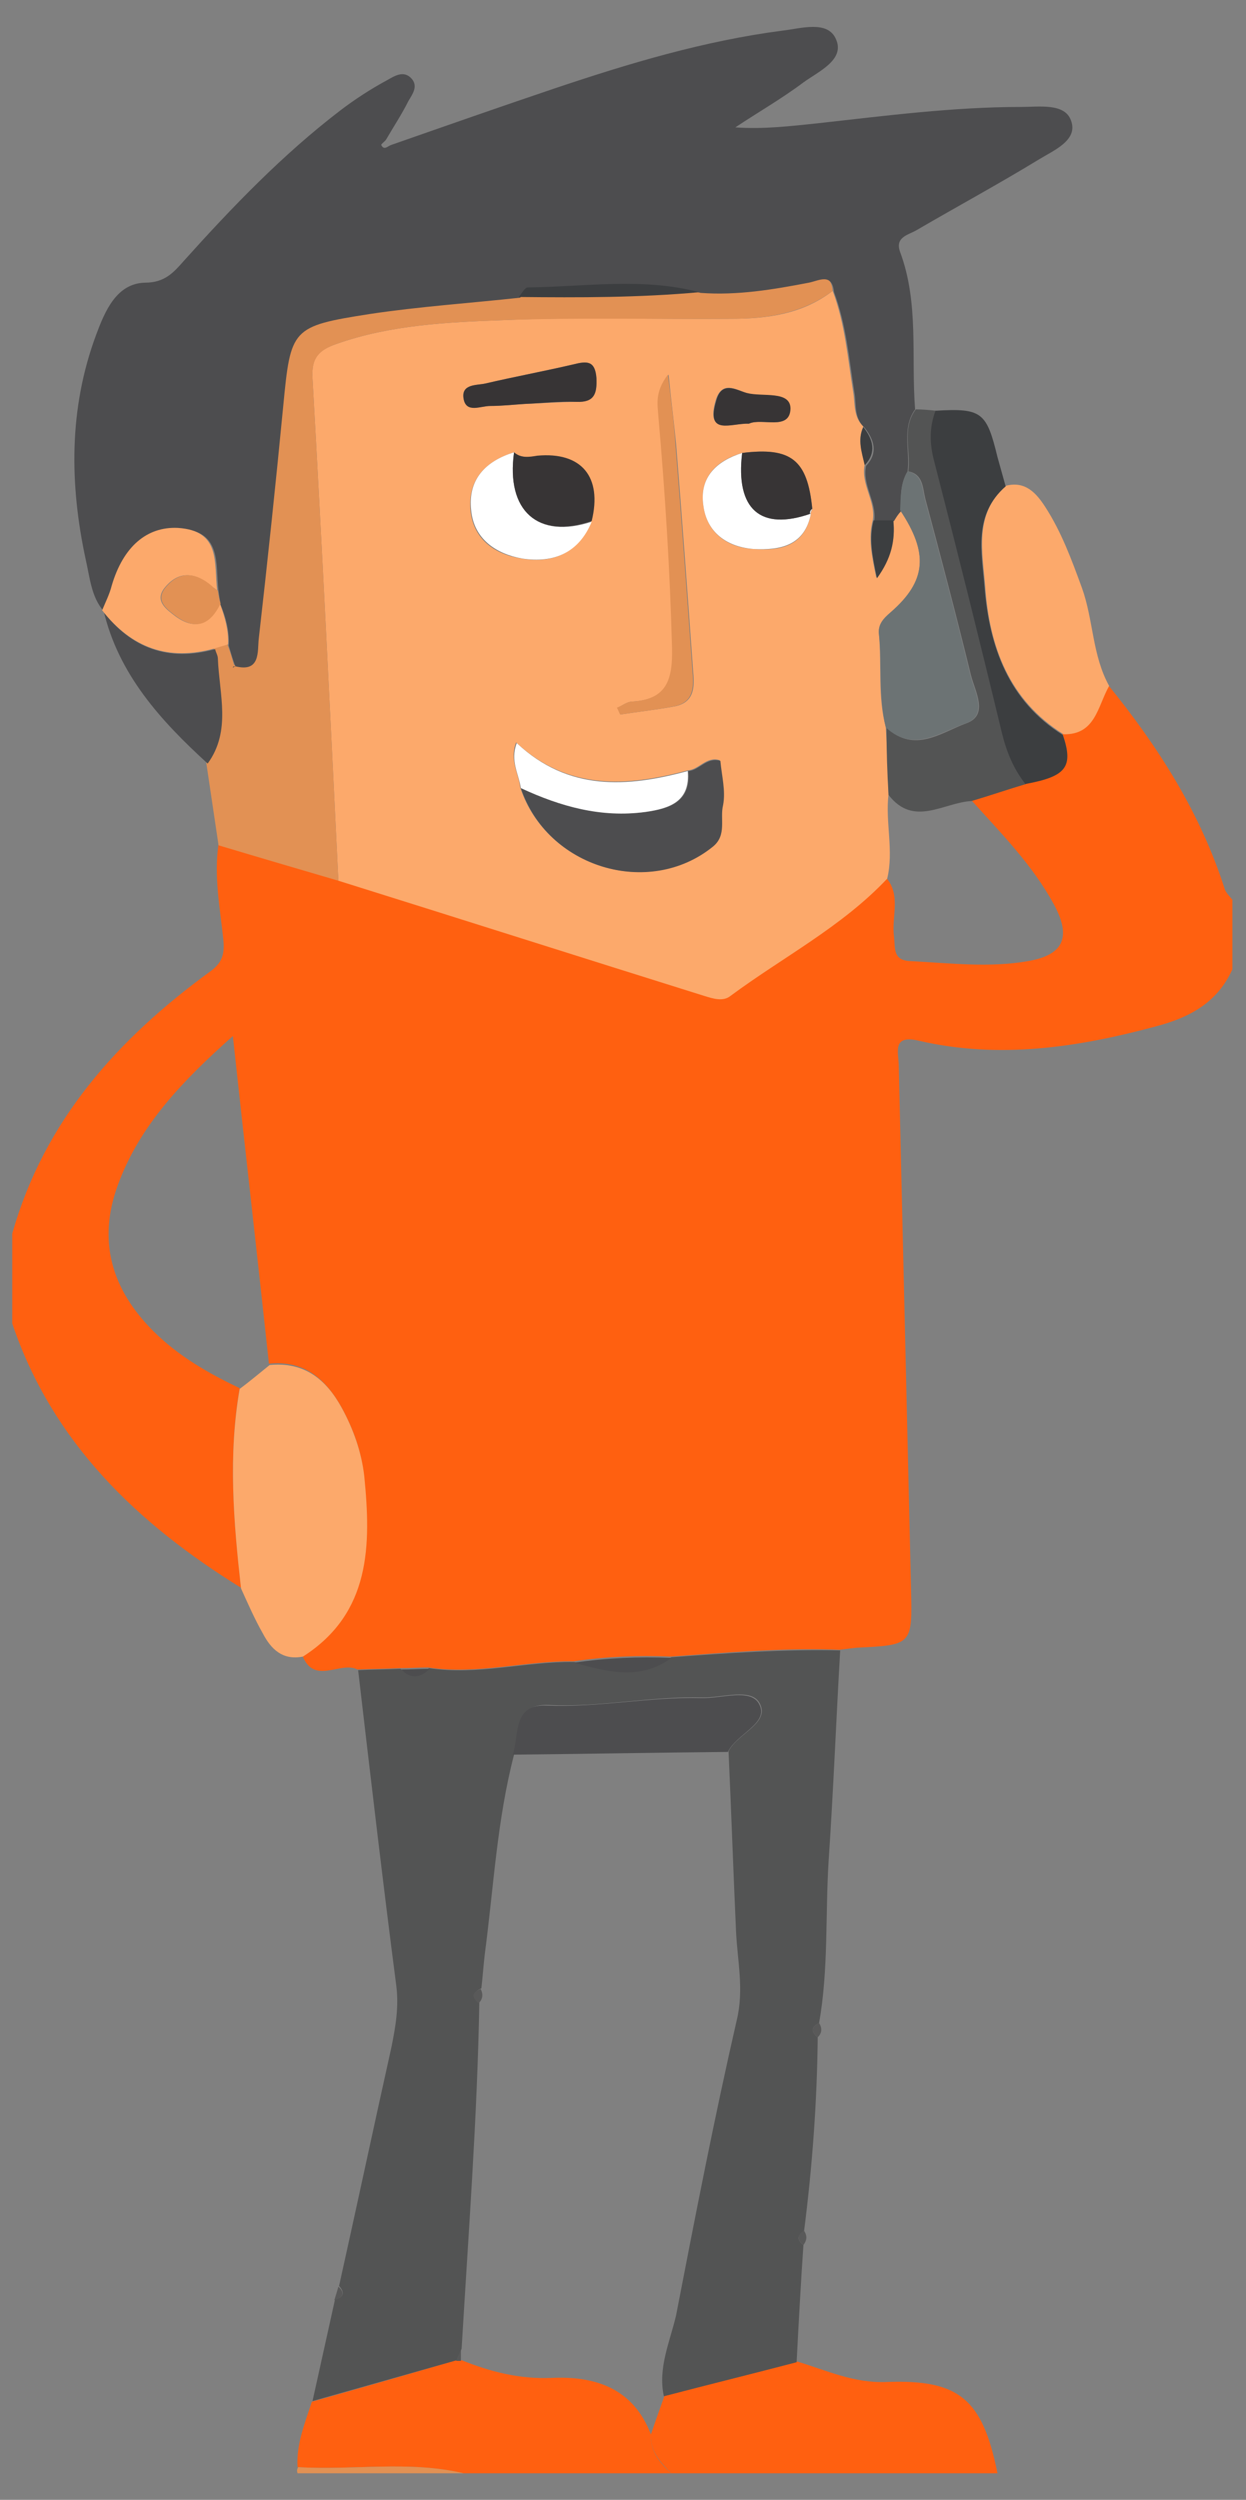 <?xml version="1.0" encoding="utf-8"?>
<!-- Generator: Adobe Illustrator 22.0.1, SVG Export Plug-In . SVG Version: 6.00 Build 0)  -->
<svg version="1.1" id="Layer_1" xmlns="http://www.w3.org/2000/svg" xmlns:xlink="http://www.w3.org/1999/xlink" x="0px" y="0px"
	 viewBox="0 0 183 367" style="enable-background:new 0 0 183 367;" xml:space="preserve">
<rect x="0" y="0" width="183" height="367" fill="#808080" stroke="none"/>
<style type="text/css">
	.st0{fill:#FF6010;}
	.st1{fill:#E29154;}
	.st2{fill:#FCA96B;}
	.st3{fill:#535454;}
	.st4{fill:#3C3E40;}
	.st5{fill:#4D4D4F;}
	.st6{fill:#595959;}
	.st7{fill:#6C7374;}
	.st8{fill:#FFFFFF;}
	.st9{fill:#373435;}
	.st10{fill:#F7F5F3;}
</style>
<g>
	<path class="st0" d="M1.8,181.1c0,4.4,0,8.8,0,13.2c5.9,17.5,18.4,29.4,33.6,38.8c-1.1-9.7-1.9-19.5-0.2-29.3
		c-4.6-2.2-9-4.7-12.7-8.4c-6.1-6.1-8.2-13.2-5.2-21.4c3.2-8.8,9.5-15.3,16.9-21.9c1.8,16.6,3.6,32.3,5.3,48.1
		c5.1-0.5,8.2,2.1,10.6,6.3c1.7,3.1,3,6.5,3.3,10c1,10.1,1,20-9,26.5c1.7,4.5,5.6,0.8,8.1,2.1c2.1-0.1,4.2-0.1,6.2-0.2
		c1.4,0,2.8-0.1,4.2-0.1c7.2,1.1,14.2-1,21.3-0.9c4.7-0.7,9.5-0.9,14.3-0.7c8.3-0.6,16.5-1.3,24.8-1c0.8-0.1,1.7-0.2,2.5-0.3
		c8.2-0.4,8.2-0.4,8-8.7c-0.6-25.6-1.2-51.1-1.8-76.7c0-1.9-1.1-4.7,3-3.7c11.7,2.7,23.2,1,34.7-2.1c5-1.3,9.1-3.5,11.3-8.4
		c0-3.4,0-6.8,0-10.2c-0.4-0.5-0.9-1-1.1-1.5c-3.6-11.3-9.8-21-17.2-30.1c-1.7,2.9-2,7.1-6.7,7.1c1.7,4.7,0.6,6.1-5.5,7.2
		c-2.7,0.8-5.3,1.7-8,2.5c4.4,4.9,9.1,9.6,12.3,15.5c2.6,4.8,1.4,7.4-3.8,8.3c-5.7,1-11.5,0.3-17.3,0c-2.6-0.1-2.2-1.9-2.4-3.6
		c-0.4-2.9,1.1-6.1-1.2-8.7c-6.7,7-15.3,11.5-23,17.2c-1.2,0.9-2.6,0.4-3.9,0c-17.9-5.6-35.8-11.2-53.7-16.9
		c-5.8-1.7-11.6-3.4-17.4-5.2c-0.7,4.7,0.2,9.3,0.7,14c0.2,2.1-0.1,3.4-1.9,4.7C17.3,152.5,6.5,164.5,1.8,181.1z"/>
	<path class="st0" d="M45.8,352.6c-1,3.1-2.3,6.2-2.1,9.6c8.1,0.5,16.3-1,24.3,0.9c10.2,0,20.4,0,30.6,0c-1.7-1.5-3.1-3.2-3-5.7
		c-2.6-6.8-8.2-8.6-14.6-8.3c-4.7,0.2-9-0.9-13.2-2.6l-0.4,0l-0.4,0C59.9,348.6,52.9,350.6,45.8,352.6z"/>
	<path class="st0" d="M95.6,357.4c-0.1,2.5,1.4,4.1,3,5.7c16,0,31.9,0,47.9,0c-2.2-10.9-5.6-13.8-16.3-13.4c-4.8,0.2-8.8-1.7-13.1-3
		c-6.5,1.7-13,3.3-19.5,5C96.9,353.7,96.2,355.6,95.6,357.4z"/>
	<path class="st1" d="M68.1,363.1c-8.1-1.9-16.2-0.4-24.3-0.9c-0.2,0.3-0.2,0.6-0.1,0.9C51.8,363.1,59.9,363.1,68.1,363.1z"/>
	<path class="st2" d="M49.7,129.3c17.9,5.6,35.8,11.3,53.7,16.9c1.3,0.4,2.8,0.9,3.9,0c7.7-5.7,16.3-10.1,23-17.2
		c1-4.1-0.3-8.3,0.2-12.4c-0.1-3.3-0.2-6.5-0.4-9.8c-1.2-4.5-0.6-9.1-1-13.6c-0.2-1.5,0.6-2.4,1.7-3.3c5.3-4.6,5.6-8.7,1.4-15
		c-0.3,0.5-0.6,1-1,1.4c0.3,2.9-0.3,5.6-2.5,8.5c-0.7-3.3-1.2-5.9-0.5-8.5c0.4-2.8-1.8-5.2-1.2-8.1c-0.4-1.9-1.1-3.7-0.2-5.6
		c-1.5-1.4-1.2-3.4-1.5-5.1c-0.8-5-1.2-10-3-14.8c-4.4,3.4-9.6,4.1-14.9,4.1c-11.2,0.1-22.4-0.3-33.5,0.2
		c-8.2,0.3-16.6,0.7-24.5,3.5c-2.6,0.9-3.7,2-3.5,5.1C47.3,80.2,48.5,104.8,49.7,129.3z M119,75.5l0.1-0.1c-0.9,4.8-4.5,5.5-8.4,5.2
		c-3.9-0.2-6.9-2.4-7.4-6.4c-0.6-4.1,1.9-6.6,5.7-7.7c7.2-0.9,9.6,1.1,10.3,8.2C119,74.9,118.9,75.2,119,75.5z M75.5,66.4
		c1,0.9,2.2,0.7,3.3,0.6c6.5-0.6,9.6,3.1,8,9.6c-1.9,4.6-5.6,6.2-10.2,5.4c-3.9-0.6-7.1-2.8-7.5-7.1C68.7,70.4,71.3,67.7,75.5,66.4z
		 M101,113.1c1.7-0.1,2.7-2.1,4.7-1.5c0.2,2.1,0.8,4.4,0.4,6.5c-0.4,2,0.6,4.4-1.5,6.1c-9.3,7.7-24.3,3.2-28.2-8.6
		c-0.2-2-1.6-4-0.6-6.6C83.4,116.1,92.1,115.5,101,113.1z M91.1,104.9c-0.1-0.3-0.3-0.6-0.4-1c0.7-0.3,1.4-0.9,2.2-0.9
		c5.2-0.3,6-3.3,5.9-7.9c-0.3-11.3-1-22.6-2-33.9c-0.2-1.7-0.6-3.6,1.4-6.2c0.4,4.1,0.8,7.1,1.1,10.2c0.9,11.1,1.7,22.2,2.5,33.3
		c0.2,2.2,0.3,4.6-2.7,5.2C96.4,104.2,93.7,104.5,91.1,104.9z M77.1,59.3c-1.7,0.1-3.4,0.3-5.1,0.3c-1.4,0-3.5,1-3.9-1
		c-0.5-2.2,1.9-2,3.2-2.3c4.3-1,8.6-1.8,12.9-2.8c1.9-0.5,3.2-0.6,3.4,2c0.1,2.3-0.3,3.5-2.9,3.5C82.2,59,79.7,59.2,77.1,59.3z
		 M110,62.2c-2.6-0.1-6.4,1.8-4.9-3.4c0.9-3,3-1.6,4.5-1.1c2.3,0.7,6.4-0.4,6.4,2.3C116,63.3,111.8,61.3,110,62.2z"/>
	<path class="st3" d="M97.5,351.8c6.5-1.7,13-3.3,19.5-5c0.3-5.7,0.6-11.5,1-17.2c-1-0.8-0.9-1.4,0.1-2.1c1.2-9.4,1.9-18.9,2-28.4
		c-1-0.8-1-1.5,0.2-2.1c1.4-7.9,0.9-15.8,1.4-23.8c0.7-10.3,1.1-20.6,1.7-30.9c-8.3-0.2-16.6,0.4-24.8,1c-4.6,3.4-9.4,2-14.3,0.7
		c-7.1-0.1-14.1,2-21.3,0.9c-1.4,1.4-2.7,1.5-4.2,0.1c-2.1,0.1-4.2,0.1-6.2,0.2c1.8,15.4,3.6,30.9,5.6,46.3c0.4,3.2-0.1,6-0.7,9
		c-2.6,11.7-5.1,23.4-7.7,35.1c1,1.1,0.5,1.7-0.6,2c-1.1,5-2.2,9.9-3.3,14.9c7.1-2,14.1-4,21.2-6c0.2-0.6,0.5-1.1,0.7-1.7
		c1-16.9,2.3-33.9,2.6-50.8c-1.1-0.8-1-1.5,0.3-2.1c0.2-1.7,0.3-3.3,0.5-5c1.3-9.8,1.8-19.7,4.3-29.3c1-2.9,0-7.5,5-7.3
		c7.6,0.4,15.1-1.3,22.6-1.1c2.9,0.1,7.3-1.5,8.5,0.9c1.5,2.9-3.3,4.4-4.6,7c0.4,8.8,0.7,17.6,1.1,26.4c0.2,4.4,1.2,8.6,0.1,13.1
		c-3.3,14.4-6.1,28.8-8.9,43.3C98.4,343.8,96.6,347.6,97.5,351.8z"/>
	<path class="st1" d="M49.7,129.3c-1.2-24.6-2.4-49.1-3.8-73.7c-0.2-3.1,1-4.2,3.5-5.1c7.9-2.8,16.3-3.2,24.5-3.5
		c11.2-0.4,22.4-0.1,33.5-0.2c5.3,0,10.5-0.8,14.9-4.1c-0.3-2.9-2.2-1.7-3.7-1.4c-5.2,1.1-10.5,1.9-15.9,1.5
		c-8.8,0.8-17.6,0.8-26.5,0.7c-7.4,0.8-14.8,1.3-22.1,2.4c-11.5,1.8-11.5,2.1-12.7,13.5c-1.1,11.4-2.3,22.8-3.6,34.2
		c-0.2,1.8,0.3,5-3.5,4c-0.1,0.1-0.2,0.2-0.2,0.3c0.1-0.1,0.2-0.2,0.3-0.2c-0.3-1-0.6-2.1-1-3.1c-0.7,0.2-1.3,0.4-2,0.6
		c0.1,0.5,0.4,0.9,0.4,1.4c0.3,5.2,2.1,10.5-1.5,15.4c0.6,4,1.2,8.1,1.8,12.1C38.1,125.9,43.9,127.6,49.7,129.3z"/>
	<path class="st2" d="M39.6,200.4c-1.5,1.2-2.9,2.4-4.4,3.5c-1.7,9.8-0.9,19.5,0.2,29.3c1,2.2,2,4.5,3.2,6.6c1.2,2.3,2.9,4,5.9,3.4
		c10-6.4,10-16.4,9-26.5c-0.4-3.5-1.6-6.9-3.3-10C47.9,202.5,44.7,199.9,39.6,200.4z"/>
	<path class="st2" d="M162.9,100.7c-2.5-4.5-2.3-9.7-4-14.4c-1.5-4.1-3-8.2-5.4-11.9c-1.3-2-2.9-3.8-5.7-3.1
		c-4.8,4.1-3.5,9.7-3.1,14.8c0.6,8.8,3.5,16.7,11.5,21.7C160.9,107.9,161.2,103.7,162.9,100.7z"/>
	<path class="st3" d="M130.5,116.7c3.7,4.8,8.1,1.1,12.2,0.9c2.7-0.8,5.3-1.7,8-2.5c-1.8-2.3-2.9-4.9-3.5-7.7
		c-3.2-13.3-6.5-26.5-9.9-39.7c-0.7-2.6-0.7-4.9,0.2-7.4c-1-0.1-2-0.2-3-0.2c-2.1,2.8-0.7,6.1-1.1,9.1c2.2,0.4,2.1,2.4,2.5,4
		c2.3,8.6,4.6,17.3,6.7,25.9c0.6,2.4,2.7,5.9-0.7,7.1c-3.6,1.3-7.6,4.5-11.7,0.6C130.2,110.1,130.3,113.4,130.5,116.7z"/>
	<path class="st4" d="M137.4,60.3c-0.9,2.4-0.9,4.8-0.2,7.4c3.4,13.2,6.7,26.4,9.9,39.7c0.7,2.9,1.7,5.4,3.5,7.7
		c6-1.1,7.1-2.5,5.5-7.2c-8-5-10.8-13-11.5-21.7c-0.4-5.1-1.7-10.6,3.1-14.8c-0.4-1.4-0.8-2.9-1.2-4.3
		C144.9,60.5,144.2,59.9,137.4,60.3z"/>
	<path class="st5" d="M84.3,244.1c4.8,1.3,9.7,2.7,14.3-0.7C93.8,243.2,89.1,243.4,84.3,244.1z"/>
	<path class="st5" d="M58.9,245.1c1.4,1.4,2.8,1.3,4.2-0.1C61.7,245,60.3,245.1,58.9,245.1z"/>
	<path class="st6" d="M120.3,297c-1.2,0.6-1.2,1.3-0.2,2.1C120.7,298.5,120.8,297.8,120.3,297z"/>
	<path class="st6" d="M118.1,327.5c-1,0.6-1.1,1.3-0.1,2.1C118.5,328.9,118.6,328.3,118.1,327.5z"/>
	<path class="st5" d="M133.3,69.2c0.4-3-0.9-6.3,1.1-9.1c-0.6-7.7,0.6-15.6-2.2-23.1c-0.8-2.2,1.2-2.5,2.4-3.2
		c6-3.5,12.1-6.8,18-10.4c2.1-1.3,5.8-2.8,4.7-5.7c-0.9-2.6-4.7-2-7.3-2c-10,0-20,1.3-29.9,2.4c-3.9,0.4-7.9,0.9-12.1,0.6
		c3.3-2.2,6.8-4.2,10-6.6c2.2-1.6,6.1-3.3,4.8-6.3c-1.2-2.9-5.2-1.6-7.9-1.3c-11.5,1.5-22.5,4.8-33.5,8.5c-8,2.7-16,5.5-24,8.3
		c-0.5,0.2-1,0.8-1.4,0c-0.1-0.1,0.5-0.5,0.7-0.8c1.1-1.9,2.3-3.7,3.3-5.7c0.6-1,1.4-2.1,0.5-3.2c-1.2-1.4-2.6-0.4-3.7,0.2
		c-2.4,1.3-4.7,2.8-6.8,4.4c-8.5,6.5-15.9,14.2-23,22.1c-1.5,1.7-2.8,3.2-5.7,3.2c-4.2,0.1-5.9,4.2-7.2,7.7c-4,10.8-3.9,21.9-1.5,33
		c0.6,2.6,0.8,5.4,2.6,7.5c0,0-0.1,0.1-0.1,0.1c0.5-1.2,1.1-2.4,1.5-3.7c1.7-5.7,5.2-8.7,9.7-8.5c6.4,0.3,5.3,5.2,5.8,9.2
		c0.1,0.7,0.2,1.3,0.3,2c0.8,1.9,1.3,3.9,1.2,6c0.3,1,0.6,2.1,1,3.1l-0.1-0.1c3.8,1,3.3-2.2,3.5-4c1.3-11.4,2.5-22.8,3.6-34.2
		c1.1-11.4,1.2-11.7,12.7-13.5c7.3-1.1,14.8-1.6,22.1-2.4c0.4-0.5,0.9-1.4,1.3-1.4c8.4-0.2,16.8-1.5,25.2,0.7
		c5.4,0.4,10.7-0.5,15.9-1.5c1.5-0.3,3.4-1.5,3.7,1.4c1.8,4.8,2.2,9.8,3,14.8c0.3,1.7-0.1,3.7,1.5,5.1c1.4,1.8,2,3.7,0.2,5.6
		c-0.6,2.8,1.6,5.3,1.2,8.1c1,0,2,0,2.9,0c0.3-0.5,0.6-1,1-1.4C132.3,73,132.2,71,133.3,69.2z"/>
	<path class="st5" d="M30.5,112.1c3.5-4.8,1.7-10.2,1.5-15.4c0-0.5-0.3-0.9-0.4-1.4c-6.8,1.9-12.3-0.1-16.5-5.6c0,0,0.1-0.1,0.1-0.1
		C17.4,99,23.6,105.8,30.5,112.1z"/>
	<path class="st6" d="M49.1,337.7c1.2-0.4,1.7-1,0.6-2C49.5,336.4,49.3,337.1,49.1,337.7z"/>
	<path class="st6" d="M67.7,346.6c0-0.6,0-1.1,0-1.7c-0.2,0.6-0.5,1.1-0.7,1.7c0,0,0.4,0,0.4,0L67.7,346.6z"/>
	<path class="st7" d="M133.3,69.2c-1.1,1.8-1,3.8-1.1,5.7c4.2,6.3,3.9,10.4-1.4,15c-1.1,1-1.9,1.8-1.7,3.3c0.5,4.5-0.1,9.1,1,13.6
		c4.1,3.8,8.1,0.6,11.7-0.6c3.4-1.2,1.3-4.7,0.7-7.1c-2.1-8.7-4.4-17.3-6.7-25.9C135.4,71.6,135.5,69.7,133.3,69.2z"/>
	<path class="st5" d="M76.5,115.7c3.9,11.7,18.8,16.2,28.2,8.6c2.1-1.7,1-4.1,1.5-6.1c0.4-2.1-0.2-4.3-0.4-6.5
		c-2-0.6-3.1,1.4-4.7,1.5c0.4,4.5-2.7,5.5-6.2,6C88.3,120,82.3,118.4,76.5,115.7z"/>
	<path class="st1" d="M91.1,104.9c2.6-0.4,5.3-0.7,7.9-1.2c3-0.6,2.9-3,2.7-5.2c-0.8-11.1-1.6-22.2-2.5-33.3
		c-0.2-3.1-0.6-6.1-1.1-10.2c-2,2.6-1.5,4.5-1.4,6.2c1,11.3,1.7,22.6,2,33.9c0.1,4.6-0.7,7.6-5.9,7.9c-0.7,0-1.4,0.6-2.2,0.9
		C90.8,104.2,90.9,104.6,91.1,104.9z"/>
	<path class="st8" d="M75.5,66.4c-4.2,1.3-6.8,4-6.3,8.5c0.4,4.2,3.6,6.4,7.5,7.1c4.6,0.7,8.3-0.8,10.2-5.4
		C79,79.2,74.3,75,75.5,66.4z"/>
	<path class="st8" d="M76.5,115.7c5.8,2.7,11.8,4.4,18.3,3.5c3.5-0.5,6.6-1.5,6.2-6c-8.9,2.4-17.5,3-25.1-4.1
		C74.9,111.7,76.2,113.6,76.5,115.7z"/>
	<path class="st8" d="M109,66.5c-3.8,1.2-6.3,3.6-5.7,7.7c0.5,4,3.5,6.1,7.4,6.4c3.9,0.2,7.5-0.5,8.4-5.2
		C111.7,78,108,74.7,109,66.5z"/>
	<path class="st9" d="M75.5,66.4C74.3,75,79,79.2,86.9,76.5c1.6-6.5-1.5-10.2-8-9.6C77.7,67.1,76.5,67.3,75.5,66.4z"/>
	<path class="st9" d="M77.1,59.3c2.5-0.1,5.1-0.4,7.6-0.3c2.6,0.1,3-1.2,2.9-3.5c-0.2-2.6-1.4-2.5-3.4-2c-4.3,1-8.6,1.8-12.9,2.8
		c-1.3,0.3-3.6,0-3.2,2.3c0.4,2.1,2.5,1,3.9,1C73.8,59.6,75.5,59.4,77.1,59.3z"/>
	<path class="st9" d="M109,66.5c-1,8.3,2.7,11.5,10.1,8.9c0,0-0.1,0.1-0.1,0.1c0.1-0.3,0.2-0.5,0.3-0.8
		C118.6,67.5,116.2,65.6,109,66.5z"/>
	<path class="st9" d="M110,62.2c1.9-0.9,6,1.1,6.1-2.2c0-2.7-4.1-1.7-6.4-2.3c-1.5-0.4-3.7-1.9-4.5,1.1
		C103.6,64.1,107.4,62.1,110,62.2z"/>
	<path class="st4" d="M131.2,76.4c-1,0-2,0-2.9,0c-0.7,2.7-0.2,5.2,0.5,8.5C130.9,82,131.5,79.4,131.2,76.4z"/>
	<path class="st4" d="M127,68.3c1.8-1.9,1.2-3.8-0.2-5.6C125.9,64.6,126.6,66.5,127,68.3z"/>
	<path class="st10" d="M119.3,74.7c-0.1,0.2-0.2,0.5-0.3,0.8C118.9,75.2,119,74.9,119.3,74.7z"/>
	<path class="st5" d="M75.3,257.6c10.5-0.1,21.1-0.3,31.6-0.4c1.3-2.7,6.1-4.2,4.6-7c-1.2-2.4-5.6-0.8-8.5-0.9
		c-7.6-0.2-15,1.4-22.6,1.1C75.2,250.1,76.3,254.7,75.3,257.6z"/>
	<path class="st6" d="M70.3,294.1c0.6-0.6,0.7-1.3,0.3-2.1C69.3,292.5,69.2,293.2,70.3,294.1z"/>
	<path class="st2" d="M15,89.6c4.3,5.5,9.7,7.5,16.5,5.6c0.7-0.2,1.3-0.4,2-0.6c0.1-2.1-0.5-4.1-1.2-6c-1.5,3-3.6,4-6.5,1.9
		c-1.3-1-3.1-2.2-1.7-4.1c2.1-2.7,4.6-2.4,7-0.3c0.3,0.2,0.6,0.4,0.8,0.6c-0.5-4,0.6-8.8-5.8-9.2c-4.5-0.2-8,2.7-9.7,8.5
		C16.1,87.2,15.5,88.4,15,89.6z"/>
	<path class="st4" d="M102.7,42.9c-8.3-2.2-16.8-0.8-25.2-0.7c-0.4,0-0.9,0.9-1.3,1.4C85.1,43.7,93.9,43.7,102.7,42.9z"/>
	<path class="st5" d="M34.5,97.8c-0.1,0.1-0.2,0.2-0.3,0.2C34.2,97.9,34.3,97.8,34.5,97.8C34.4,97.7,34.5,97.8,34.5,97.8z"/>
	<path class="st1" d="M32,86.7c-0.3-0.2-0.6-0.3-0.8-0.6c-2.4-2.1-4.9-2.4-7,0.3c-1.4,1.9,0.4,3.1,1.7,4.1c2.9,2.1,5,1.2,6.5-1.9
		C32.2,88,32.1,87.4,32,86.7z"/>
</g>
</svg>
